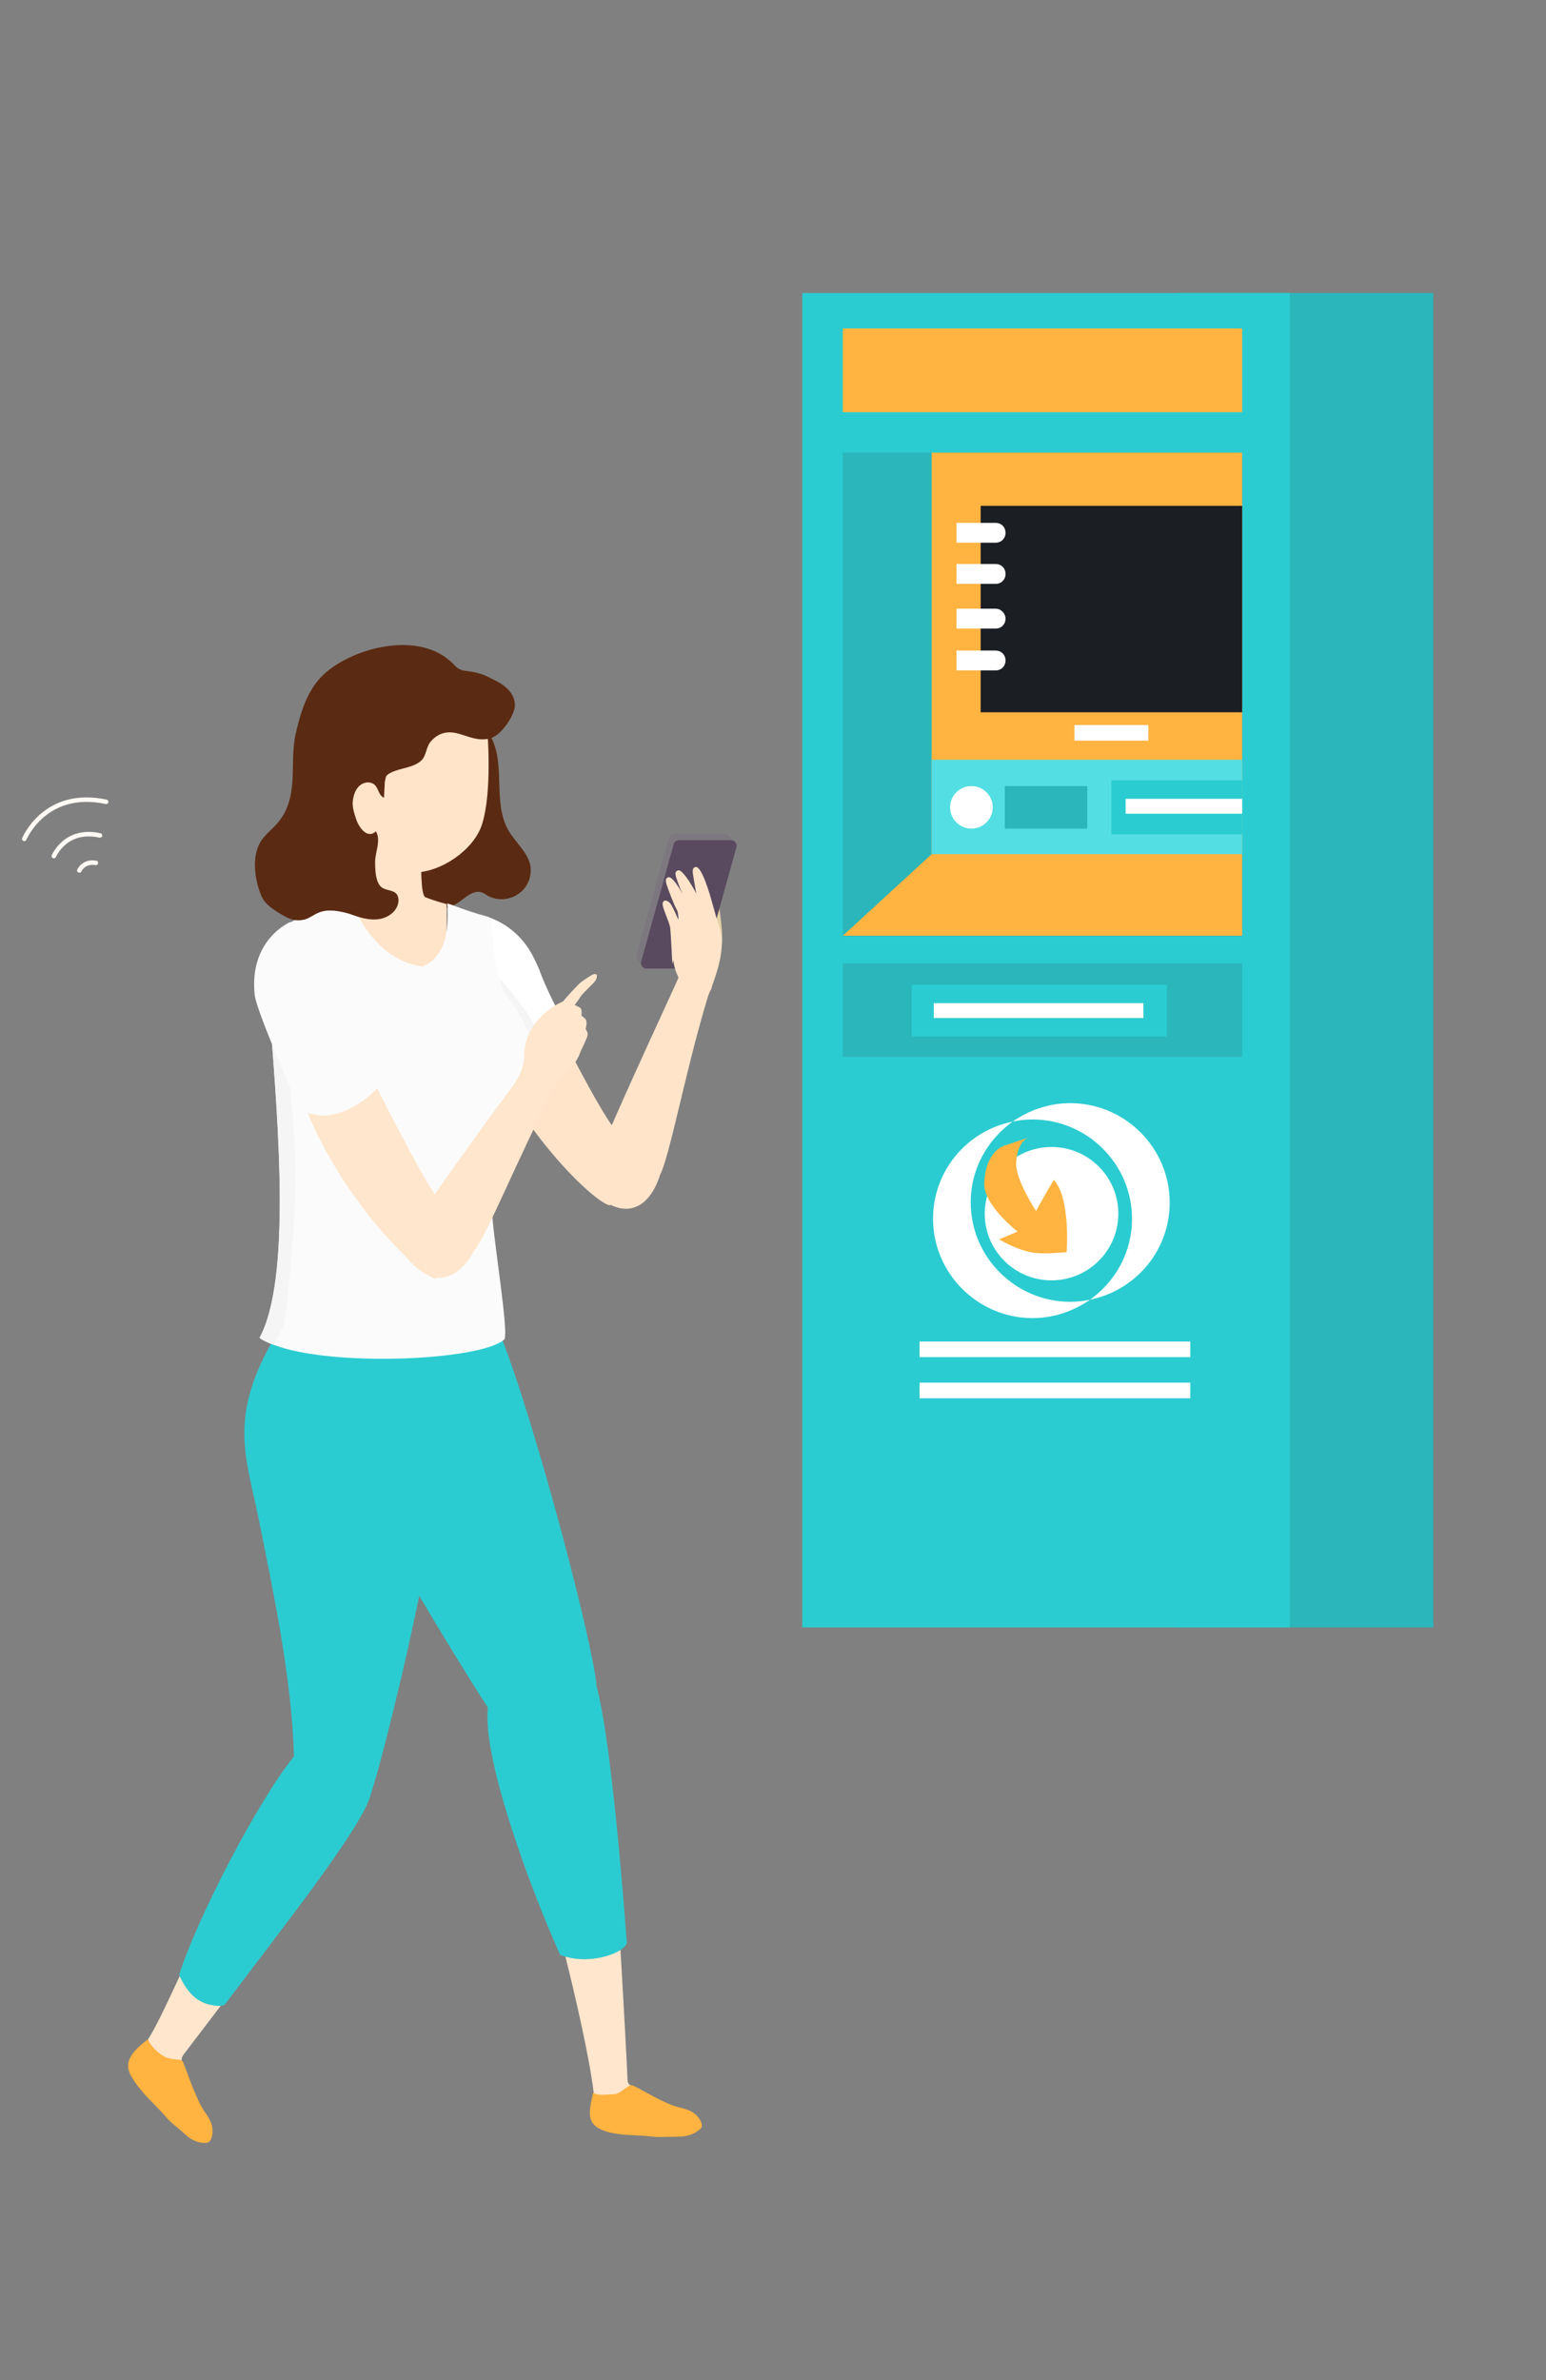 <svg width="686" height="1056" viewBox="0 0 686 1056" fill="none" xmlns="http://www.w3.org/2000/svg">
<rect x="0" y="0" width="686" height="1056" fill="#808080" stroke="none"/>
<path d="M273.891 841.08C273.891 841.08 277.554 901.369 278.469 922.987C278.469 923.901 279.08 924.814 279.995 925.423C283.963 927.859 294.951 935.471 300.751 937.298C297.698 937.907 262.598 948.869 263.819 935.471C264.734 924.205 251.61 868.484 244.895 845.648" fill="#FFE6CC"/>
<path d="M263.208 928.468C265.345 929.99 270.228 929.077 272.67 929.077C275.112 929.077 278.775 924.814 280.301 925.118C281.827 925.118 293.731 933.035 301.056 934.862C303.498 935.471 305.94 936.08 308.076 937.603C309.297 938.516 310.518 940.038 311.128 941.561C311.434 942.17 311.434 942.779 311.434 943.083C311.434 943.997 310.823 944.606 310.213 944.91C307.466 947.346 303.803 947.955 300.446 947.955C296.783 947.955 293.12 948.26 289.763 947.955C283.048 947.042 275.112 947.651 268.702 945.519C266.871 944.91 264.734 943.997 263.513 942.474C260.461 939.734 261.987 933.644 263.208 928.468Z" fill="#FFB340"/>
<path d="M116.09 866.048C116.09 866.048 93.808 895.279 81.294 911.721C80.684 912.635 80.379 913.853 80.684 915.071C81.905 919.942 85.567 933.035 88.62 938.212C85.873 936.689 51.993 919.942 61.455 910.503C69.391 902.282 78.547 877.01 91.977 852.042" fill="#FFE6CC"/>
<path d="M65.728 904.718C66.644 907.763 70.611 911.112 72.748 912.33C76.105 914.157 80.073 913.244 80.989 914.462C81.905 915.68 86.178 929.686 90.451 936.385C91.977 938.516 93.503 940.648 94.114 943.388C94.419 945.215 94.419 946.737 93.808 948.564C93.503 949.173 93.503 949.782 92.893 950.087C92.282 950.696 91.672 950.696 90.756 950.696C87.094 950.696 84.041 948.869 81.294 946.128C78.547 943.693 75.495 941.561 73.358 938.821C68.78 933.644 62.676 928.468 59.013 922.378C57.792 920.551 56.876 918.725 56.876 916.593C56.571 912.33 61.455 907.763 65.728 904.718Z" fill="#FFB340"/>
<path d="M79.463 876.096C83.736 885.84 89.23 889.189 95.64 889.798C97.166 890.102 98.692 889.798 99.608 889.493C124.331 856.609 161.568 809.718 164.621 795.711C167.978 785.359 172.862 766.176 178.05 744.253C181.408 729.942 184.765 714.413 187.818 699.189C193.312 672.699 197.585 611.192 199.416 596.881L155.464 579.526L128.604 574.349C124.941 586.529 123.415 590.792 123.415 590.792C122.194 592.618 121.279 594.445 120.363 595.968C101.439 629.766 109.375 647.122 114.869 674.221C120.973 704.974 129.52 744.253 130.435 779.269C114.564 798.756 87.704 850.519 79.463 876.096Z" fill="#2BCCD1"/>
<path d="M153.327 651.689C164.01 670.872 184.155 705.279 201.248 733.292C206.742 742.122 211.93 750.648 216.509 757.651C213.762 780.487 236.654 841.08 248.557 867.266C260.461 872.138 276.333 866.962 278.164 862.09C275.417 826.16 270.533 769.83 264.734 748.212C263.513 730.551 238.485 634.942 222.918 594.446C221.698 591.705 220.782 588.965 219.866 586.833C219.866 586.833 200.332 591.401 183.239 590.792C165.536 590.183 149.054 584.398 147.223 583.789H146.918C146.307 585.615 145.391 587.747 144.781 589.574C138.982 609.061 141.118 629.462 153.327 651.689Z" fill="#2BCCD1"/>
<path d="M217.424 326.192C224.75 338.676 218.34 356.032 225.665 368.516C228.718 373.692 233.601 377.651 235.127 383.131C236.348 388.003 234.517 393.18 230.549 396.224C226.581 399.269 221.087 399.878 216.509 397.442C215.593 396.833 214.677 396.224 213.762 395.92C210.099 394.702 206.741 398.051 203.689 400.183C199.721 402.923 194.838 404.141 190.259 402.619C184.46 400.792 181.103 395.006 179.271 389.221C174.082 373.388 177.745 356.032 182.629 340.199C185.071 332.282 188.733 323.452 196.364 320.407" fill="#5B2A12"/>
<path d="M317.843 395.007C317.843 395.007 321.201 412.058 320.285 419.061C319.369 426.064 312.349 411.449 312.349 411.449L317.843 395.007Z" fill="#E1D1A5"/>
<path d="M326.084 373.388L323.643 370.952C323.032 370.343 322.422 370.038 321.811 370.038H299.225C298.004 370.038 297.088 370.952 296.783 371.865L282.437 423.628C282.132 425.151 283.353 426.978 284.879 426.978H307.771C308.992 426.978 309.907 426.064 310.213 425.151L324.558 374.301L326.084 373.388Z" fill="#7D777F"/>
<path d="M282.742 426.064L285.184 428.805L287.016 426.673L286.405 425.76L282.742 426.064Z" fill="#7D777F"/>
<path d="M309.907 429.718H287.016C285.184 429.718 283.963 428.195 284.574 426.369L298.919 374.606C299.225 373.388 300.14 372.779 301.361 372.779H324.253C326.084 372.779 327.305 374.301 326.695 376.128L312.349 427.891C312.044 428.804 311.128 429.718 309.907 429.718Z" fill="#594A5F"/>
<path d="M275.417 503.404C269.313 501.272 241.537 443.724 232.38 426.369C226.276 415.103 217.119 412.667 217.119 412.667C205.826 418.756 204.605 432.763 207.962 444.638C222.003 494.574 264.429 534.766 270.839 534.766C262.598 516.801 275.417 503.404 275.417 503.404Z" fill="#FFE4C9"/>
<path d="M320.285 419.061C319.98 427.587 316.317 436.112 315.707 438.244C315.707 438.548 315.707 438.548 315.707 438.548C314.791 440.07 314.181 441.897 313.57 444.029C304.108 475.391 297.088 513.452 292.815 521.369C292.815 521.369 285.184 550.599 260.766 527.154C260.156 521.064 301.056 434.59 301.056 433.676C294.341 419.67 302.887 409.013 310.518 404.446C312.654 402.923 314.181 403.532 315.707 404.141C315.401 404.445 320.59 409.317 320.285 419.061Z" fill="#FFE4C9"/>
<path d="M212.541 405.664C223.224 408.099 231.77 414.798 236.654 424.542C237.874 426.978 239.095 429.414 240.011 432.154C244.284 443.116 250.389 453.164 254.662 464.125C248.863 468.997 241.537 471.128 235.433 473.26C229.633 475.391 223.529 476.305 217.73 475.696C216.814 475.696 215.593 475.391 214.677 475.087C213.456 474.478 212.541 473.564 211.625 472.346C209.794 470.215 207.962 468.083 206.131 465.952C204.605 464.125 203.079 461.994 202.468 459.862C201.553 456.817 202.468 453.468 203.384 450.119" fill="white"/>
<path d="M222.918 435.503C222.613 434.894 222.003 434.59 221.392 434.285C220.171 433.981 218.951 434.59 218.34 435.503C217.73 436.417 217.73 437.635 217.73 438.853C217.73 443.42 218.34 447.683 219.866 451.946L218.34 475.087C223.834 475.391 229.633 474.782 234.822 472.651C237.264 471.737 240.011 470.824 242.758 469.606C240.622 456.817 231.77 445.856 222.918 435.503Z" fill="#F5F5F5"/>
<path d="M186.902 382.523C186.902 382.523 186.597 397.138 188.733 398.051C193.312 399.878 198.195 401.096 198.195 401.096V431.241L158.211 425.151L130.741 409.926C130.741 409.926 159.432 400.487 159.737 397.442C160.042 394.702 158.211 378.564 158.211 378.564" fill="#FFE4C9"/>
<path d="M115.174 593.532C116.7 594.75 118.837 595.664 121.279 596.577C147.223 606.625 212.846 603.58 223.529 594.446C226.581 593.837 217.73 543.596 218.34 535.375C219.256 519.542 221.698 496.096 222.613 494.574C230.854 485.744 236.348 479.045 236.654 468.692C236.959 455.904 224.445 442.202 222.918 438.244C217.119 422.41 220.171 411.753 216.814 406.881C204.3 403.228 202.468 402.01 198.501 400.792C198.806 408.099 199.721 423.628 187.512 428.805C164.621 425.76 156.074 399.878 156.074 399.878C156.074 399.878 141.118 405.055 131.046 408.099C128.604 408.708 121.584 416.625 119.447 418.148C117.616 419.365 118.226 433.067 120.058 454.686C123.415 498.532 129.215 567.651 115.174 593.532Z" fill="#FBFBFB"/>
<path d="M115.174 593.532C116.7 594.75 118.837 595.664 121.279 596.577L126.162 587.747C126.162 587.747 130.435 553.949 131.046 528.067C131.656 502.186 127.383 471.128 127.383 471.128L120.973 453.468L120.058 454.381C123.415 498.532 129.215 567.651 115.174 593.532Z" fill="#F5F5F5"/>
<path d="M216.203 323.452C216.203 323.452 218.645 351.465 213.762 366.08C210.099 377.042 195.753 387.09 183.544 387.09C149.97 387.09 143.865 341.721 144.17 339.285C144.476 337.154 193.617 317.971 193.617 317.971L216.203 323.452Z" fill="#FFE4C9"/>
<path d="M126.468 406.577C125.857 406.272 124.941 405.663 124.331 405.359C120.363 402.923 117.006 400.792 115.479 396.224C113.038 389.83 111.817 380.391 115.174 374.301C117.311 370.038 121.584 367.603 124.331 363.644C128.299 358.468 129.52 351.769 129.825 345.375C130.13 338.981 129.825 332.282 131.046 326.192C133.488 315.535 136.54 305.183 144.781 298.18C158.211 286.913 185.071 280.519 199.416 293.003C202.163 295.135 202.468 296.962 206.131 297.571C211.015 298.18 214.067 298.788 218.34 301.224C223.224 303.356 229.023 307.314 228.413 313.708C227.802 317.971 222.919 324.974 219.256 326.801C217.73 327.715 215.898 328.019 214.067 328.019C208.268 328.019 203.689 324.365 198.195 324.974C195.448 325.279 193.006 326.801 191.175 328.933C189.039 331.369 189.344 334.718 187.207 337.154C183.545 340.808 177.745 340.503 173.167 342.939C172.556 343.244 171.641 343.853 171.336 344.462C171.03 345.071 171.03 345.984 170.725 346.897C170.725 349.333 170.42 351.465 170.42 353.901C167.978 352.987 167.978 349.638 166.147 348.115C164.315 346.593 161.568 346.897 159.737 348.42C157.906 349.942 156.99 352.378 156.685 354.51C156.074 357.25 156.99 360.295 157.906 363.035C159.432 367.907 163.4 372.17 166.757 368.821C169.199 372.474 166.452 378.26 166.452 382.218C166.452 385.263 166.452 391.657 169.504 393.788C172.251 395.615 176.524 394.397 176.83 399.269C176.83 403.837 172.556 407.186 167.978 407.795C163.4 408.404 159.127 406.881 154.853 405.359C150.58 404.141 145.697 403.228 141.729 404.75C139.287 405.663 136.845 407.795 134.403 408.099C131.046 408.708 128.604 407.795 126.468 406.577Z" fill="#5B2A12"/>
<path d="M198.195 535.984C192.091 533.853 164.315 476.305 155.159 458.949C149.054 447.683 139.897 445.247 139.897 445.247C128.604 451.337 127.383 465.343 130.741 477.218C144.781 527.154 187.207 567.346 193.617 567.346C185.376 549.382 198.195 535.984 198.195 535.984Z" fill="#FFE6CC"/>
<path d="M128.909 409.013C128.909 409.013 110.291 416.625 113.038 441.593C113.953 449.205 132.877 491.833 132.877 491.833C132.877 491.833 139.592 497.01 149.97 493.965C160.958 490.615 168.283 481.785 168.283 481.785C168.283 481.785 164.01 462.298 163.094 452.25C162.484 445.856 171.03 450.728 171.03 450.728L164.01 416.625L128.909 409.013Z" fill="#FBFBFB"/>
<path d="M318.759 410.231L315.401 398.356C315.401 398.356 311.434 384.045 308.687 384.654C307.16 384.958 307.16 386.176 307.771 389.526C307.771 389.526 308.381 393.484 308.992 396.529C307.16 392.875 302.582 385.263 300.751 386.176C299.225 386.785 299.53 388.003 300.751 391.353C300.751 391.353 301.666 394.093 302.887 396.529C300.751 392.875 298.004 388.612 296.478 389.221C294.951 389.83 295.257 391.048 296.478 394.397C296.478 394.397 299.225 402.01 300.446 403.837C300.751 404.446 301.056 406.272 301.056 408.099C300.14 406.272 298.614 402.314 297.393 400.792C296.172 399.269 294.341 398.965 294.036 400.792C293.731 402.619 297.088 409.013 297.393 411.753C297.699 414.189 298.309 427.587 298.309 427.587L301.666 415.407L305.634 409.926C305.634 411.753 305.634 412.971 305.634 412.971L308.992 408.404C308.687 410.535 308.381 412.058 308.381 412.058L318.759 410.231Z" fill="#FFE4C9"/>
<path d="M228.413 480.567C231.16 476.609 232.686 472.042 232.686 467.17C232.991 455.904 242.453 447.378 249.778 444.334C250.999 442.811 256.493 436.721 257.714 435.808C259.24 434.59 262.293 432.763 262.293 432.763C265.345 430.936 265.345 433.372 264.124 435.199C262.903 436.721 259.545 439.766 258.019 441.593C257.409 442.507 256.188 444.334 254.967 445.856C255.578 446.16 257.104 446.769 257.714 447.378C258.325 448.292 258.019 450.728 258.019 450.728C258.019 450.728 258.935 451.032 259.851 452.25C260.766 453.468 259.851 456.513 259.851 456.513C259.851 456.513 260.766 457.731 260.766 458.949C260.766 460.167 257.714 466.257 257.714 466.257C256.798 468.997 255.272 471.737 252.831 474.173C250.389 476 248.252 478.436 245.81 483.003C230.549 511.93 216.204 547.859 210.404 554.862C210.404 554.862 197.28 582.266 177.745 554.253C178.05 549.382 214.677 499.141 228.413 480.567Z" fill="#FFE6CC"/>
<path d="M10.787 372.17C10.787 372.17 19.944 349.942 47.109 355.728" stroke="#FFFAF5" stroke-width="2" stroke-miterlimit="10" stroke-linecap="round"/>
<path d="M23.912 379.782C23.912 379.782 29.101 367.298 44.362 370.648" stroke="#FFFAF5" stroke-width="2" stroke-miterlimit="10" stroke-linecap="round"/>
<path d="M35.205 386.176C35.205 386.176 37.037 381.913 42.531 382.827" stroke="#FFFAF5" stroke-width="2" stroke-miterlimit="10" stroke-linecap="round"/>
<path d="M636 130H522.171V722H636V130Z" fill="#2AB6BB"/>
<path d="M572.306 130H356V722H572.306V130Z" fill="#2BCCD1"/>
<path d="M551.18 200.813H373.973V415.457H551.18V200.813Z" fill="#2AB6BB"/>
<path d="M413.387 200.813V378.948L373.973 415.142H551.18V200.813H413.387Z" fill="#FFB340"/>
<path d="M551.18 224.418H435.144V316.003H551.18V224.418Z" fill="#1B1E23"/>
<path d="M441.766 231.971H424.423V240.784H441.766C444.288 240.784 446.18 238.895 446.18 236.377C446.18 233.86 444.288 231.971 441.766 231.971Z" fill="white"/>
<path d="M441.766 250.225H424.423V259.038H441.766C444.288 259.038 446.18 257.149 446.18 254.632C446.18 252.114 444.288 250.225 441.766 250.225Z" fill="white"/>
<path d="M441.766 270.053H424.423V278.866H441.766C444.288 278.866 446.18 276.977 446.18 274.459C446.18 272.256 444.288 270.053 441.766 270.053Z" fill="white"/>
<path d="M441.766 288.622H424.423V297.434H441.766C444.288 297.434 446.18 295.546 446.18 293.028C446.18 290.51 444.288 288.622 441.766 288.622Z" fill="white"/>
<path d="M551.18 337.09H413.387V378.949H551.18V337.09Z" fill="#52DEE3"/>
<path d="M431.045 367.618C436.269 367.618 440.504 363.391 440.504 358.177C440.504 352.962 436.269 348.735 431.045 348.735C425.821 348.735 421.586 352.962 421.586 358.177C421.586 363.391 425.821 367.618 431.045 367.618Z" fill="white"/>
<path d="M551.18 346.217H493.162V370.136H551.18V346.217Z" fill="#2BCCD1"/>
<path d="M551.18 354.4H499.469V361.009H551.18V354.4Z" fill="white"/>
<path d="M482.441 348.735H445.865V367.618H482.441V348.735Z" fill="#2AB6BB"/>
<path d="M509.559 321.668H476.766V328.592H509.559V321.668Z" fill="white"/>
<path d="M551.18 427.416H373.973V468.96H551.18V427.416Z" fill="#2AB6BB"/>
<path d="M517.757 436.858H404.559V459.833H517.757V436.858Z" fill="#2BCCD1"/>
<path d="M507.351 445.041H414.333V451.65H507.351V445.041Z" fill="white"/>
<path d="M496.213 539.432C496.757 523.103 483.935 509.426 467.576 508.884C451.216 508.341 437.513 521.139 436.97 537.468C436.426 553.797 449.248 567.474 465.607 568.017C481.967 568.559 495.67 555.762 496.213 539.432Z" fill="white"/>
<path d="M430.73 533.479C430.73 518.687 437.982 505.783 449.333 497.6C429.153 501.691 414.018 519.316 414.018 540.717C414.018 564.951 433.883 584.779 458.162 584.779C467.622 584.779 476.45 581.632 483.703 576.596C480.865 577.226 478.027 577.54 474.874 577.54C450.595 577.54 430.73 557.713 430.73 533.479Z" fill="white"/>
<path d="M519.018 533.479C519.018 509.245 499.153 489.417 474.874 489.417C465.414 489.417 456.586 492.565 449.333 497.6C452.171 496.971 455.009 496.656 458.162 496.656C482.441 496.656 502.306 516.484 502.306 540.718C502.306 555.51 495.054 568.413 483.703 576.596C503.883 572.505 519.018 554.88 519.018 533.479Z" fill="white"/>
<path d="M445.55 508.301C445.55 508.301 437.351 510.504 436.721 524.981C436.405 534.738 451.54 546.383 451.54 546.383L443.342 549.845C443.342 549.845 450.91 554.566 458.793 555.825C464.468 556.454 473.297 555.51 473.297 555.51C473.297 555.51 475.189 531.905 467.622 523.408C463.838 529.702 459.739 537.256 459.739 537.256C459.739 537.256 450.279 523.093 450.91 515.54C451.54 505.468 456.901 504.524 456.901 504.524L445.55 508.301Z" fill="#FFB340"/>
<path d="M528.162 595.165H408.027V602.089H528.162V595.165Z" fill="white"/>
<path d="M528.162 613.419H408.027V620.343H528.162V613.419Z" fill="white"/>
<path d="M551.18 145.736H373.973V182.874H551.18V145.736Z" fill="#FFB340"/>
</svg>
